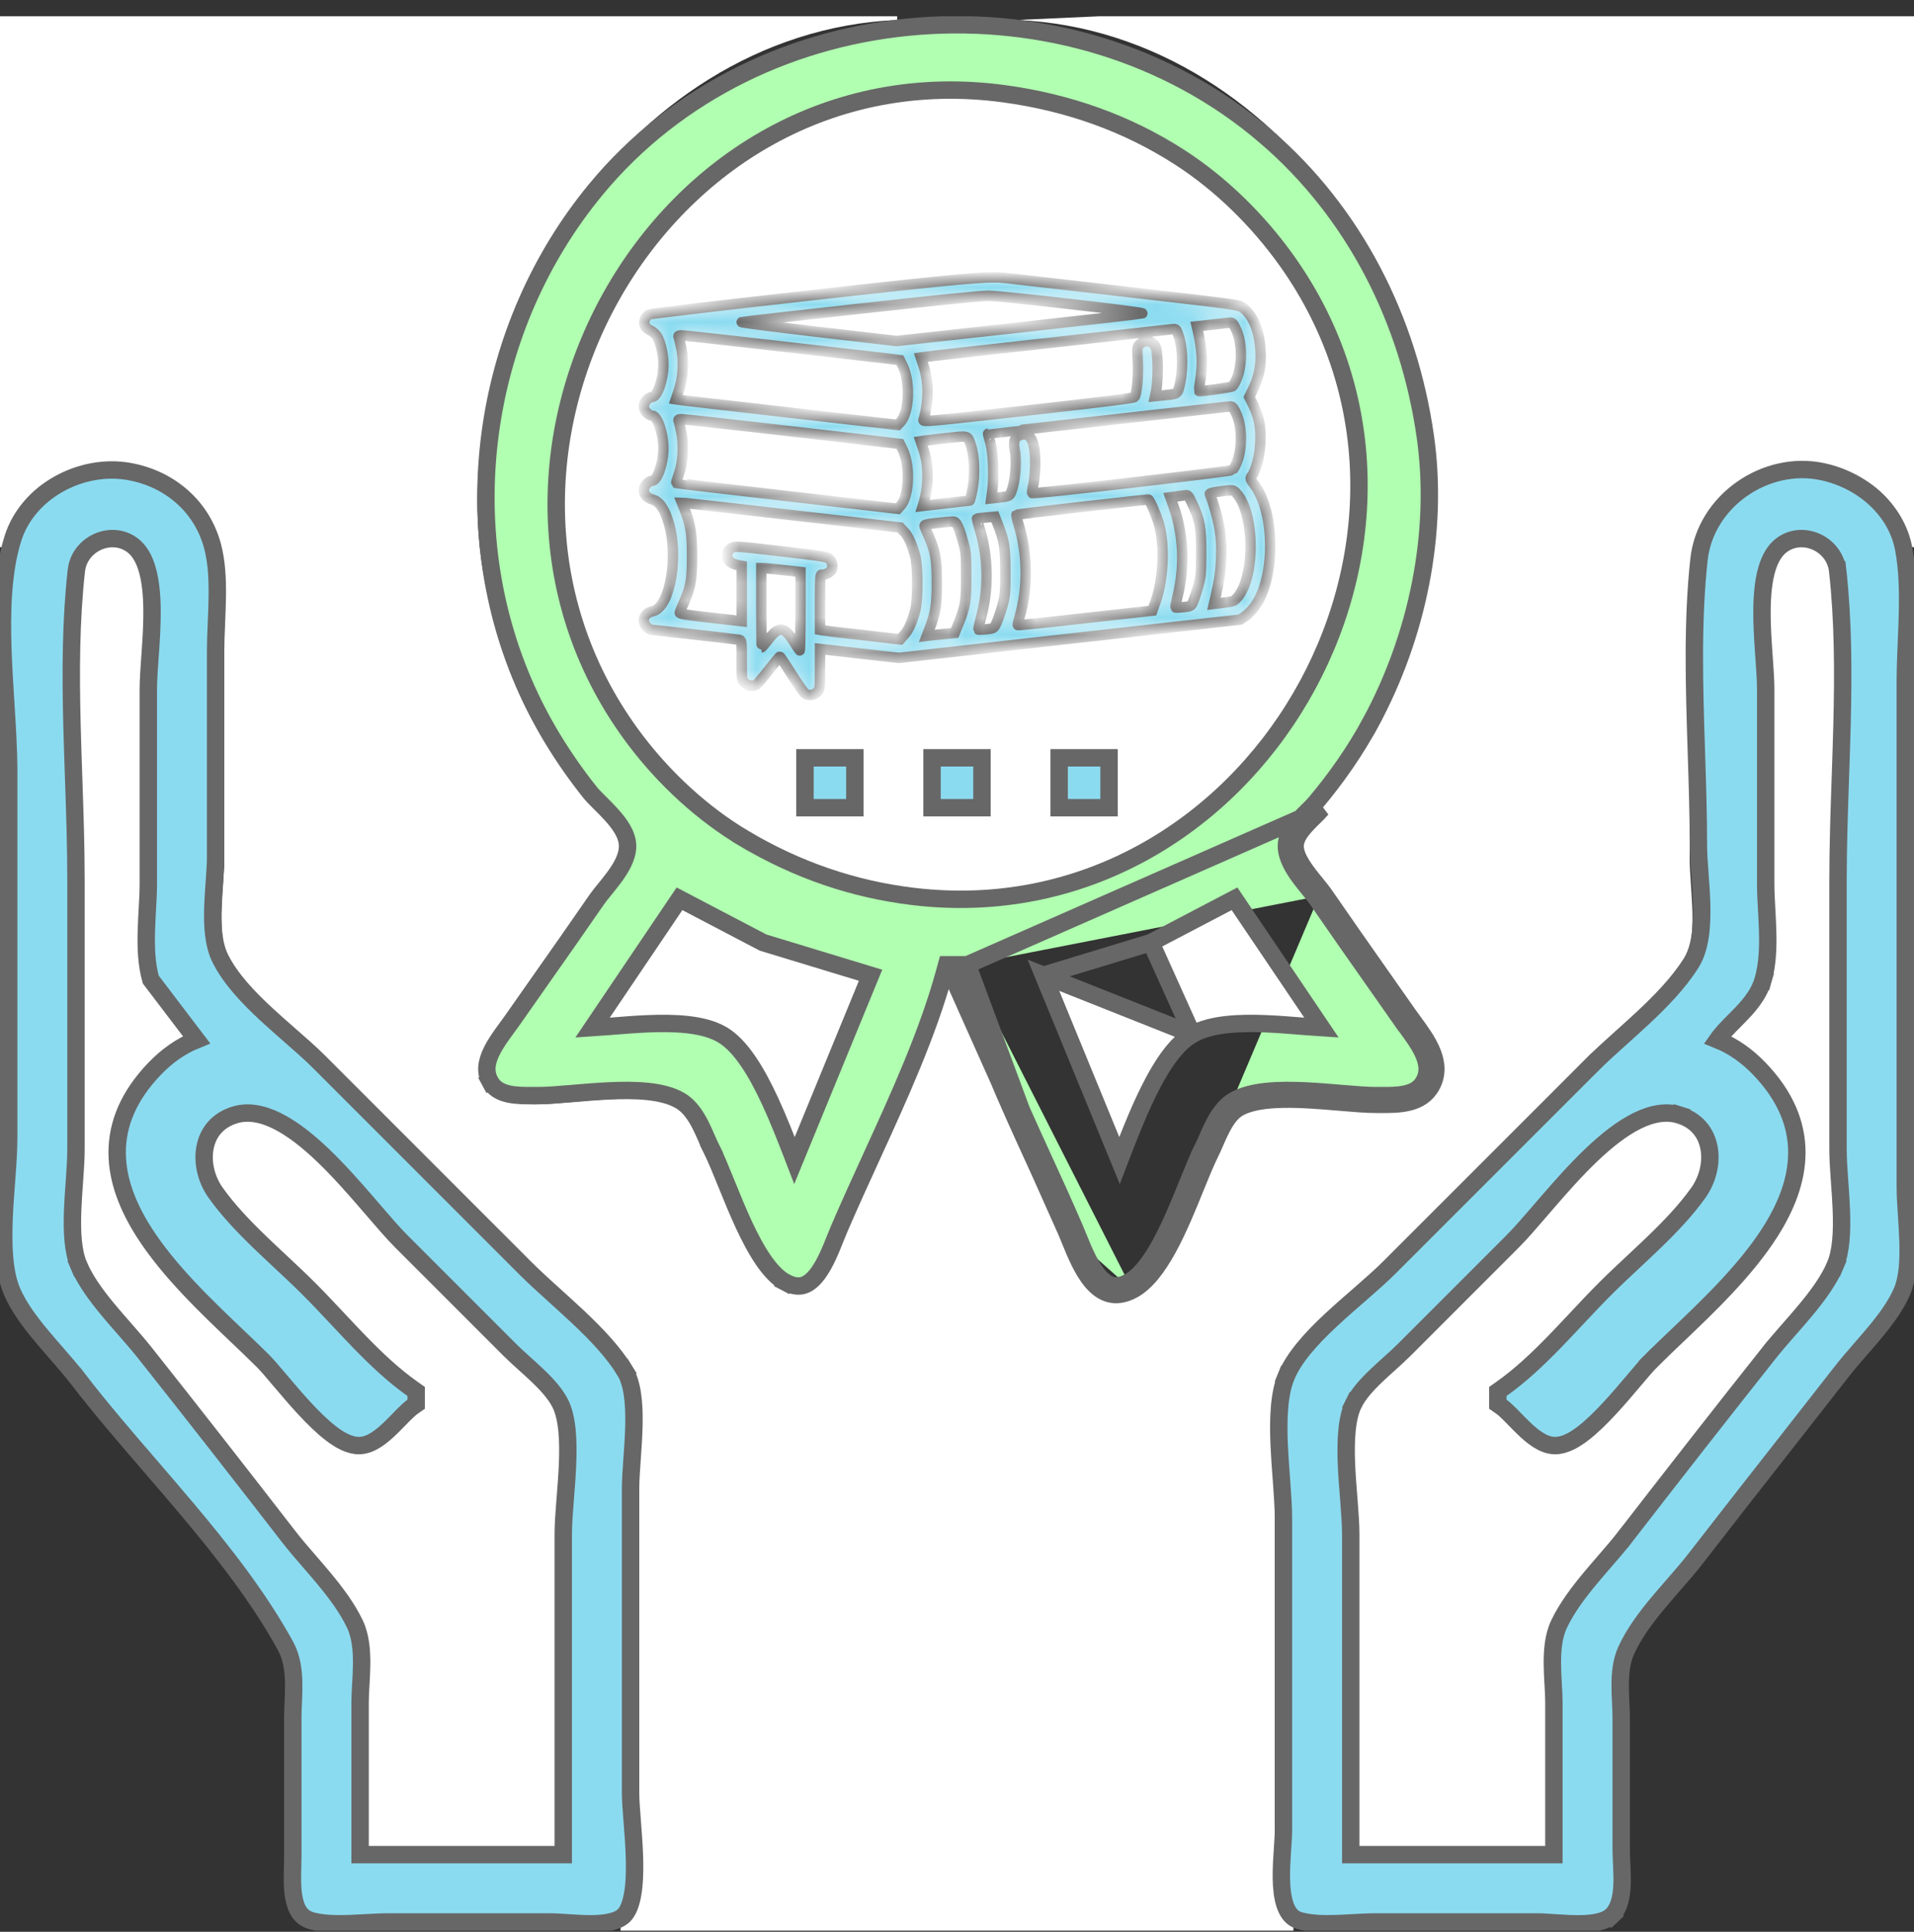 <svg width="110" height="111" viewBox="0 0 110 111" fill="none" xmlns="http://www.w3.org/2000/svg">
<rect x="0" y="0" width="110" height="111" fill="#333333" stroke="none"/>
<g clip-path="url(#clip0_546_5575)">
<path d="M110 0.935V31.442H109.785C108.807 25.959 101.331 25.108 98.32 29.294C96.771 31.449 97.109 34.096 97.109 36.599V49.274C97.109 50.916 97.551 53.312 96.98 54.86C96.171 57.053 92.946 59.239 91.309 60.876L79.062 73.122C77.337 74.848 74.667 76.737 73.545 78.923C72.793 80.387 73.262 82.895 73.262 84.509L73.262 97.185V106.638C73.262 108.189 73.007 109.666 74.336 110.72V110.935L35.664 110.935V110.72C36.993 109.666 36.738 108.189 36.738 106.638V97.185V84.509C36.738 82.895 37.207 80.387 36.455 78.923C35.333 76.737 32.663 74.848 30.938 73.122L18.691 60.876C17.054 59.239 13.829 57.053 13.02 54.86C12.449 53.312 12.891 50.916 12.891 49.274V36.599C12.891 34.096 13.229 31.449 11.68 29.294C8.669 25.108 1.193 25.959 0.215 31.442H0V0.935L51.562 0.935V1.149C35.769 1.828 24.683 19.596 28.037 34.235C28.828 37.688 30.232 40.976 32.233 43.903C33.081 45.144 35.45 46.974 35.69 48.415C35.855 49.41 34.537 50.669 34.019 51.423C32.385 53.798 30.717 56.151 29.064 58.513C28.437 59.409 27.316 60.534 27.572 61.735C27.889 63.218 29.471 63.448 30.723 63.454C32.737 63.464 37.313 62.588 39.018 63.675C39.733 64.131 40.08 65.305 40.444 66.032C41.498 68.141 42.913 73.064 45.126 74.125C47.248 75.141 48.134 71.882 48.709 70.544C50.788 65.708 52.881 60.842 54.785 55.935H55.215C57.119 60.842 59.212 65.708 61.291 70.544C61.856 71.859 62.821 75.108 64.874 74.125C67.086 73.066 68.502 68.14 69.556 66.032C69.92 65.305 70.267 64.131 70.982 63.675C72.687 62.588 77.263 63.464 79.277 63.454C80.529 63.448 82.111 63.218 82.428 61.735C82.684 60.534 81.563 59.409 80.936 58.513C79.283 56.151 77.615 53.798 75.981 51.423C75.463 50.669 74.145 49.41 74.31 48.415C74.55 46.974 76.919 45.144 77.767 43.903C79.768 40.976 81.172 37.688 81.963 34.235C85.317 19.596 74.231 1.828 58.438 1.149L63.164 0.935L73.691 0.935L110 0.935Z" fill="white"/>
<path d="M55.596 55.435H55.215H54.785H54.404L54.303 55.803C53.318 59.402 51.678 62.987 50.059 66.527C49.44 67.879 48.825 69.224 48.25 70.561C48.168 70.752 48.086 70.955 48.002 71.165C47.732 71.841 47.435 72.581 47.023 73.15C46.76 73.512 46.492 73.742 46.215 73.839C45.959 73.929 45.623 73.931 45.155 73.685L44.922 74.128L45.154 73.685C44.732 73.464 44.31 73.037 43.892 72.436C43.478 71.84 43.094 71.112 42.735 70.336C42.383 69.575 42.062 68.784 41.762 68.045L41.745 68.004C41.444 67.26 41.159 66.559 40.891 66.023L40.444 66.247L40.891 66.023C40.806 65.854 40.721 65.66 40.626 65.441L40.596 65.372C40.491 65.131 40.374 64.867 40.242 64.61C39.984 64.111 39.631 63.56 39.095 63.244C38.572 62.936 37.903 62.785 37.209 62.713C36.507 62.641 35.731 62.647 34.965 62.683C34.279 62.716 33.587 62.775 32.951 62.829C32.876 62.835 32.802 62.841 32.729 62.847C32.025 62.907 31.411 62.954 30.938 62.954C30.859 62.954 30.78 62.954 30.702 62.955C30.187 62.957 29.693 62.959 29.244 62.863C28.752 62.757 28.386 62.548 28.161 62.13L27.721 62.368L28.161 62.13C27.872 61.596 27.95 61.041 28.252 60.419C28.484 59.941 28.809 59.498 29.134 59.055C29.249 58.898 29.363 58.742 29.474 58.585C29.976 57.867 30.481 57.149 30.986 56.43C32.09 54.86 33.196 53.288 34.284 51.706C34.396 51.543 34.551 51.352 34.736 51.124L34.759 51.096C34.933 50.882 35.127 50.643 35.308 50.397C35.666 49.909 36.061 49.276 36.068 48.636C36.072 48.267 35.934 47.924 35.763 47.633C35.591 47.339 35.361 47.057 35.13 46.802C34.925 46.576 34.705 46.357 34.508 46.16C34.482 46.135 34.457 46.109 34.432 46.085C34.208 45.861 34.029 45.678 33.907 45.525L33.907 45.525C32.367 43.593 31.053 41.46 30.081 39.194L30.081 39.194C26.07 29.856 27.776 18.742 34.216 10.92C43.623 -0.505 61.577 -1.728 72.722 7.824L73.047 7.444L72.722 7.824C77.858 12.226 80.959 18.405 81.913 25.068C82.709 30.622 81.434 36.605 78.771 41.517L79.211 41.755L78.771 41.517C77.876 43.168 76.793 44.718 75.578 46.159L75.578 46.159C75.475 46.282 75.336 46.419 75.165 46.587L75.149 46.603C74.989 46.761 74.806 46.94 74.637 47.13C74.307 47.5 73.925 48.019 73.932 48.636M55.596 55.435L75.96 46.481C75.836 46.629 75.675 46.787 75.504 46.955C75.006 47.445 74.425 48.016 74.432 48.63C74.44 49.318 75.09 50.118 75.632 50.783C75.821 51.017 75.998 51.233 76.128 51.423M55.596 55.435L55.697 55.803C56.682 59.402 58.322 62.987 59.941 66.527C60.56 67.879 61.175 69.224 61.75 70.561C61.823 70.73 61.896 70.91 61.972 71.096C62.25 71.78 62.562 72.547 62.992 73.132C63.258 73.495 63.53 73.727 63.808 73.827C64.064 73.919 64.393 73.922 64.846 73.685L65.078 74.128M55.596 55.435L61.291 70.759M73.932 48.636L74.432 48.63L73.932 48.636C73.932 48.636 73.932 48.636 73.932 48.636ZM73.932 48.636C73.939 49.276 74.335 49.909 74.692 50.397C74.873 50.643 75.067 50.882 75.241 51.096L75.264 51.124C75.449 51.352 75.604 51.543 75.716 51.706M75.716 51.706L76.128 51.423M75.716 51.706C75.716 51.706 75.716 51.706 75.716 51.706L76.128 51.423M75.716 51.706C76.804 53.288 77.91 54.86 79.013 56.43C79.519 57.148 80.024 57.867 80.526 58.585L80.934 58.299L80.526 58.585C80.637 58.742 80.751 58.898 80.866 59.055C81.191 59.498 81.516 59.941 81.748 60.419C82.05 61.041 82.128 61.596 81.839 62.13L82.279 62.368L81.839 62.13C81.614 62.548 81.248 62.757 80.756 62.863C80.307 62.959 79.813 62.957 79.298 62.955C79.22 62.954 79.141 62.954 79.062 62.954C78.589 62.954 77.975 62.907 77.271 62.847C77.198 62.841 77.124 62.835 77.049 62.829C76.413 62.775 75.721 62.716 75.035 62.683C74.269 62.647 73.493 62.641 72.791 62.713C72.097 62.785 71.428 62.936 70.905 63.244C70.369 63.56 70.016 64.111 69.758 64.61C69.626 64.867 69.509 65.131 69.404 65.372C69.394 65.395 69.384 65.418 69.374 65.441C69.279 65.66 69.194 65.854 69.109 66.023L69.556 66.247M76.128 51.423C77.215 53.002 78.318 54.571 79.421 56.14C79.926 56.859 80.432 57.578 80.936 58.298C81.033 58.436 81.138 58.58 81.248 58.729C82.02 59.782 82.974 61.082 82.279 62.368C81.686 63.466 80.388 63.46 79.29 63.455C79.213 63.454 79.137 63.454 79.062 63.454C78.512 63.454 77.794 63.394 77.007 63.327C74.945 63.152 72.409 62.937 71.159 63.675C70.527 64.048 70.155 64.901 69.832 65.642C69.737 65.858 69.647 66.065 69.556 66.247M69.556 66.247L69.109 66.023C68.841 66.559 68.556 67.26 68.255 68.004L68.238 68.045C67.938 68.784 67.617 69.575 67.265 70.336C66.906 71.112 66.522 71.84 66.108 72.436C65.69 73.037 65.267 73.464 64.846 73.685L65.078 74.128M69.556 66.247C69.294 66.772 69.011 67.47 68.699 68.237C67.79 70.478 66.642 73.307 65.078 74.128M65.078 74.128C63.087 75.172 62.125 72.804 61.494 71.251C61.423 71.074 61.355 70.908 61.291 70.759M61.291 70.759C60.726 69.446 60.117 68.115 59.503 66.771C57.901 63.271 56.26 59.684 55.259 56.096C55.262 56.086 55.265 56.076 55.267 56.066L55.25 56.062C55.238 56.019 55.226 55.977 55.215 55.935H54.785C54.774 55.977 54.762 56.019 54.75 56.062L54.733 56.066C54.735 56.076 54.738 56.086 54.741 56.096L61.291 70.759Z" fill="#B1FFB1" stroke="#676767"/>
<path d="M73.948 14.975L73.948 14.975C72.309 12.678 70.195 10.59 67.833 9.06C64.763 7.07 61.347 5.882 57.725 5.389C37.709 2.664 24.569 26.749 36.52 42.527C38.211 44.76 40.391 46.773 42.794 48.197L42.539 48.627L42.794 48.197C45.797 49.976 49.022 51.096 52.481 51.51C71.967 53.84 85.25 30.818 73.948 14.975Z" fill="white" stroke="#676767"/>
<path d="M104.74 27.101L104.74 27.101C101.451 26.4 98.007 28.805 97.644 32.141C97.252 35.746 97.373 39.487 97.493 43.223C97.551 45.032 97.61 46.84 97.61 48.63C97.61 49.044 97.646 49.551 97.689 50.124L97.693 50.186C97.734 50.735 97.778 51.333 97.795 51.927C97.811 52.542 97.799 53.169 97.716 53.747C97.634 54.322 97.479 54.882 97.188 55.342C96.471 56.477 95.465 57.513 94.436 58.474C94.024 58.859 93.614 59.228 93.213 59.588C92.591 60.146 91.993 60.684 91.448 61.23L91.094 60.876L91.448 61.23L79.846 72.831C79.379 73.298 78.823 73.787 78.249 74.288C78.179 74.349 78.109 74.41 78.039 74.471C77.526 74.917 77.001 75.374 76.496 75.845C75.336 76.926 74.351 78.02 73.91 79.111L73.446 78.923L73.91 79.111C73.504 80.112 73.45 81.511 73.516 83.028C73.544 83.657 73.591 84.289 73.637 84.907C73.645 85.025 73.654 85.143 73.663 85.26C73.716 85.983 73.762 86.684 73.762 87.302V105.134C73.762 105.445 73.736 105.833 73.708 106.237C73.699 106.371 73.69 106.507 73.682 106.642C73.647 107.203 73.623 107.788 73.657 108.335C73.692 108.887 73.785 109.36 73.958 109.713C74.123 110.049 74.352 110.265 74.69 110.36L74.69 110.36C75.287 110.529 76.002 110.555 76.776 110.531C77.071 110.522 77.388 110.504 77.707 110.487C78.176 110.461 78.649 110.435 79.063 110.435H88.301C88.61 110.435 88.973 110.459 89.341 110.484C89.383 110.487 89.424 110.49 89.465 110.492C89.885 110.52 90.317 110.546 90.736 110.544C91.614 110.539 92.273 110.405 92.624 110.073L92.968 110.437L92.624 110.073C93.007 109.711 93.172 109.142 93.215 108.409C93.236 108.049 93.226 107.675 93.21 107.299C93.207 107.212 93.203 107.125 93.198 107.037C93.185 106.753 93.172 106.467 93.172 106.208L93.172 98.689C93.172 98.427 93.159 98.145 93.144 97.84L93.143 97.811C93.128 97.499 93.113 97.166 93.114 96.832C93.115 96.174 93.175 95.457 93.462 94.829C93.917 93.831 94.618 92.904 95.34 92.043C95.625 91.703 95.908 91.378 96.184 91.062C96.627 90.554 97.051 90.068 97.434 89.574C99.064 87.468 100.71 85.369 102.354 83.272C103.515 81.791 104.676 80.312 105.83 78.831C106.17 78.393 106.574 77.929 106.975 77.467C107.245 77.157 107.513 76.848 107.762 76.548C108.406 75.771 108.969 75 109.307 74.214C109.626 73.472 109.69 72.468 109.657 71.359C109.643 70.865 109.61 70.367 109.578 69.876C109.574 69.824 109.571 69.772 109.567 69.719C109.532 69.184 109.5 68.657 109.5 68.181V54.431V39.177C109.5 38.423 109.534 37.623 109.567 36.824C109.589 36.305 109.611 35.787 109.623 35.282C109.655 33.975 109.629 32.705 109.408 31.535C108.982 29.274 107.011 27.586 104.74 27.101ZM7.431 27.093L7.431 27.093C4.659 26.593 1.584 28.251 0.74 30.947C0.154 32.82 0.084 35.107 0.171 37.48C0.206 38.425 0.267 39.395 0.327 40.351C0.414 41.748 0.5 43.116 0.5 44.333V65.388C0.5 66.048 0.45 66.802 0.393 67.581C0.385 67.693 0.376 67.806 0.368 67.919C0.317 68.6 0.265 69.299 0.236 69.994C0.168 71.634 0.235 73.147 0.694 74.214L0.694 74.214C1.064 75.075 1.685 75.919 2.393 76.767C2.652 77.078 2.929 77.395 3.206 77.714C3.661 78.237 4.118 78.762 4.504 79.262L4.108 79.567L4.504 79.262C5.783 80.923 7.205 82.573 8.654 84.254C9.343 85.053 10.037 85.859 10.726 86.677C12.85 89.201 14.896 91.815 16.412 94.581C16.774 95.242 16.865 96.001 16.878 96.703C16.885 97.057 16.872 97.412 16.858 97.746C16.856 97.785 16.855 97.823 16.853 97.862C16.84 98.156 16.828 98.43 16.828 98.689V106.638C16.828 106.846 16.823 107.059 16.817 107.274C16.802 107.865 16.786 108.468 16.886 109.027C16.952 109.393 17.062 109.69 17.227 109.913C17.384 110.125 17.609 110.293 17.957 110.382C18.567 110.537 19.285 110.557 20.057 110.531C20.343 110.521 20.646 110.505 20.952 110.488C21.43 110.461 21.914 110.435 22.344 110.435H31.582C31.881 110.435 32.236 110.458 32.596 110.482C32.643 110.486 32.69 110.489 32.737 110.492C33.154 110.519 33.585 110.544 34.003 110.541C34.422 110.537 34.809 110.503 35.136 110.421C35.465 110.34 35.703 110.217 35.862 110.058L35.862 110.058C36.08 109.84 36.252 109.445 36.356 108.859C36.458 108.285 36.483 107.6 36.467 106.875C36.451 106.154 36.395 105.416 36.342 104.739L36.334 104.63C36.284 104.005 36.239 103.422 36.239 102.985V85.583C36.239 85.071 36.281 84.47 36.325 83.852L36.328 83.809C36.372 83.196 36.417 82.56 36.432 81.932C36.463 80.618 36.35 79.474 35.906 78.756L36.332 78.493L35.906 78.756C35.246 77.688 34.296 76.687 33.255 75.705C32.849 75.322 32.422 74.936 31.996 74.55C31.355 73.97 30.715 73.392 30.154 72.831L18.338 61.015C17.843 60.52 17.273 60.022 16.667 59.492C16.235 59.114 15.784 58.72 15.33 58.3C14.277 57.327 13.247 56.249 12.665 55.084C12.246 54.248 12.2 53.128 12.234 52.105C12.25 51.629 12.285 51.149 12.317 50.702L12.326 50.574C12.362 50.085 12.391 49.646 12.391 49.275V37.458C12.391 36.95 12.412 36.423 12.434 35.897L12.439 35.761C12.46 35.277 12.48 34.795 12.487 34.314C12.502 33.26 12.452 32.255 12.209 31.358C11.595 29.089 9.748 27.511 7.431 27.093Z" fill="#8BDBF0" stroke="#676767"/>
<path d="M96.68 63.594L96.53 64.071C95.78 63.836 94.968 63.97 94.093 64.4C93.214 64.833 92.317 65.543 91.438 66.384C90.561 67.222 89.724 68.167 88.96 69.051C88.826 69.205 88.695 69.358 88.565 69.509C87.962 70.21 87.406 70.857 86.936 71.327L80.705 77.558C80.454 77.809 80.175 78.062 79.898 78.312C79.872 78.335 79.846 78.358 79.821 78.381C79.566 78.611 79.312 78.84 79.067 79.075C78.524 79.597 78.066 80.113 77.797 80.65L77.35 80.427L77.797 80.65C77.39 81.465 77.322 82.751 77.385 84.194C77.412 84.815 77.462 85.441 77.51 86.045C77.516 86.129 77.523 86.212 77.529 86.294C77.582 86.967 77.629 87.614 77.629 88.161L77.629 106.567H89.305L89.305 97.829C89.305 97.522 89.286 97.181 89.265 96.807L89.263 96.787C89.243 96.425 89.221 96.036 89.217 95.649C89.208 94.871 89.267 94.024 89.603 93.317C90.052 92.374 90.725 91.486 91.415 90.659C91.687 90.333 91.957 90.021 92.22 89.717C92.644 89.228 93.049 88.759 93.416 88.285L93.812 88.591L93.416 88.285C96.144 84.761 98.891 81.245 101.66 77.753L102.048 78.061L101.66 77.753C101.98 77.349 102.336 76.938 102.696 76.526C102.744 76.471 102.792 76.416 102.84 76.361C103.156 76.001 103.472 75.64 103.778 75.272C104.486 74.42 105.105 73.57 105.472 72.711L105.931 72.907L105.472 72.711C105.814 71.909 105.872 70.784 105.825 69.543C105.805 69.011 105.767 68.476 105.729 67.952C105.723 67.873 105.718 67.795 105.712 67.717C105.67 67.125 105.633 66.546 105.633 66.032V50.563C105.633 48.65 105.7 46.686 105.767 44.72C105.803 43.685 105.838 42.65 105.864 41.62C105.939 38.62 105.932 35.647 105.613 32.787L106.11 32.731L105.613 32.787C105.44 31.242 103.595 30.407 102.377 31.336L102.377 31.336C101.987 31.633 101.708 32.112 101.527 32.76C101.346 33.407 101.274 34.18 101.264 35.005C101.254 35.827 101.306 36.676 101.361 37.474C101.369 37.581 101.376 37.688 101.384 37.794C101.432 38.463 101.477 39.095 101.477 39.606V50.778C101.477 51.256 101.504 51.742 101.532 52.256C101.553 52.643 101.576 53.045 101.588 53.47C101.615 54.415 101.587 55.405 101.334 56.287L100.854 56.149L101.334 56.287C101.068 57.215 100.429 57.895 99.853 58.477C99.803 58.528 99.752 58.579 99.703 58.629C99.318 59.016 98.972 59.365 98.705 59.744C99.623 60.114 100.408 60.678 101.101 61.397C102.621 62.971 103.267 64.596 103.267 66.224C103.266 67.834 102.632 69.382 101.716 70.816C100.308 73.019 98.144 75.079 96.338 76.798C95.815 77.296 95.321 77.766 94.885 78.202L94.531 77.849L94.885 78.202C94.648 78.439 94.31 78.839 93.891 79.334L93.885 79.341C93.472 79.83 92.992 80.396 92.497 80.93C92.003 81.463 91.479 81.98 90.972 82.368C90.487 82.739 89.927 83.063 89.375 83.063C89.001 83.063 88.658 82.907 88.374 82.724C88.085 82.539 87.808 82.295 87.558 82.053C87.389 81.891 87.219 81.717 87.061 81.555C86.987 81.478 86.915 81.404 86.847 81.335C86.623 81.109 86.442 80.939 86.294 80.835L86.082 80.686V80.427V80.212V79.952L86.294 79.803C87.37 79.045 88.367 78.102 89.345 77.097C89.753 76.676 90.168 76.235 90.583 75.792C91.139 75.199 91.697 74.605 92.244 74.058C92.768 73.534 93.336 73.002 93.903 72.473C94.301 72.101 94.699 71.729 95.079 71.362C96.018 70.454 96.899 69.53 97.607 68.535C98.164 67.751 98.382 66.766 98.213 65.918C98.049 65.09 97.519 64.382 96.53 64.071L96.68 63.594ZM8.899 61.397C9.592 60.678 10.377 60.114 11.295 59.744L8.666 56.287C8.666 56.287 8.666 56.287 8.666 56.287C8.413 55.405 8.385 54.415 8.412 53.47C8.424 53.045 8.447 52.643 8.468 52.256C8.497 51.742 8.524 51.256 8.524 50.778V39.606C8.524 39.095 8.569 38.463 8.616 37.794C8.624 37.688 8.631 37.581 8.639 37.474C8.695 36.676 8.746 35.827 8.737 35.005C8.727 34.18 8.654 33.407 8.473 32.76C8.292 32.112 8.014 31.633 7.624 31.336C6.405 30.407 4.56 31.242 4.388 32.787C4.068 35.647 4.061 38.62 4.136 41.62C4.162 42.65 4.197 43.685 4.233 44.72C4.3 46.686 4.367 48.65 4.367 50.563V66.032C4.367 66.546 4.33 67.125 4.288 67.717C4.282 67.795 4.277 67.873 4.271 67.951C4.234 68.476 4.195 69.011 4.175 69.543C4.128 70.784 4.186 71.909 4.529 72.711L4.069 72.907L4.529 72.711C4.895 73.57 5.515 74.42 6.222 75.272C6.528 75.64 6.844 76.001 7.16 76.361C7.208 76.416 7.256 76.471 7.304 76.526C7.664 76.938 8.02 77.349 8.34 77.753C11.11 81.245 13.856 84.761 16.584 88.285C16.951 88.759 17.357 89.228 17.78 89.717C18.044 90.021 18.313 90.333 18.585 90.659C19.275 91.486 19.948 92.374 20.397 93.317L20.397 93.317C20.733 94.024 20.792 94.871 20.784 95.649C20.779 96.036 20.757 96.425 20.737 96.787L20.735 96.807C20.714 97.181 20.695 97.522 20.695 97.829V106.567H32.371L32.371 88.161C32.371 87.614 32.418 86.967 32.471 86.294C32.477 86.212 32.484 86.129 32.491 86.045C32.538 85.441 32.588 84.815 32.615 84.194C32.678 82.751 32.61 81.465 32.203 80.65C31.935 80.113 31.477 79.597 30.933 79.075C30.688 78.84 30.434 78.611 30.179 78.381L30.103 78.312C29.825 78.062 29.546 77.809 29.295 77.558L23.064 71.327C22.594 70.857 22.038 70.21 21.435 69.509C21.305 69.358 21.174 69.205 21.04 69.051C20.276 68.167 19.439 67.222 18.563 66.384C17.683 65.543 16.786 64.833 15.907 64.4C15.032 63.97 14.22 63.836 13.47 64.071C12.481 64.382 11.951 65.09 11.787 65.918C11.619 66.766 11.836 67.751 12.393 68.535C13.101 69.53 13.982 70.454 14.921 71.362C15.302 71.729 15.699 72.101 16.098 72.473C16.664 73.003 17.233 73.534 17.756 74.058C18.304 74.605 18.861 75.2 19.418 75.792C19.833 76.235 20.247 76.676 20.655 77.097C21.633 78.102 22.63 79.045 23.706 79.803L23.918 79.952V80.212V80.427V80.686L23.706 80.835C23.558 80.939 23.377 81.109 23.153 81.335C23.086 81.404 23.014 81.478 22.939 81.555C22.781 81.717 22.611 81.891 22.443 82.053C22.192 82.295 21.915 82.539 21.626 82.724C21.342 82.907 21 83.063 20.625 83.063C20.074 83.063 19.513 82.739 19.028 82.368C18.521 81.98 17.997 81.463 17.503 80.93C17.008 80.396 16.529 79.83 16.115 79.341L16.109 79.334C15.69 78.838 15.352 78.439 15.115 78.202C14.679 77.766 14.186 77.296 13.662 76.798C11.856 75.079 9.692 73.019 8.285 70.816C7.369 69.382 6.734 67.834 6.733 66.224C6.733 64.596 7.379 62.971 8.899 61.397Z" fill="white" stroke="#676767"/>
<path d="M60.871 46.411H63.738V43.544H60.871V46.411ZM53.566 46.411H56.434V43.544H53.566V46.411ZM46.262 46.411H49.129V43.544H46.262V46.411Z" fill="#8BDBF0" stroke="#676767"/>
<path d="M66.147 54.159L66.189 54.137L70.949 51.644L75.948 59.049C75.664 59.031 75.361 59.007 75.041 58.982C74.975 58.977 74.909 58.971 74.841 58.966C74.183 58.913 73.472 58.855 72.766 58.826C71.989 58.794 71.203 58.795 70.483 58.876C69.767 58.956 69.081 59.119 68.525 59.435L66.147 54.159ZM66.147 54.159L66.103 54.173L59.968 56.038M66.147 54.159L59.968 56.038M59.968 56.038L64.34 66.682C64.375 66.591 64.411 66.498 64.448 66.402C64.808 65.474 65.251 64.328 65.748 63.257C66.12 62.455 66.534 61.666 66.985 61.002C67.431 60.345 67.943 59.767 68.525 59.435L59.968 56.038ZM43.898 54.173L43.853 54.159L43.811 54.137L39.051 51.644L34.052 59.049C34.336 59.031 34.639 59.007 34.959 58.982C35.025 58.977 35.091 58.971 35.158 58.966C35.817 58.913 36.529 58.855 37.234 58.826C38.011 58.794 38.797 58.795 39.517 58.876C40.233 58.956 40.919 59.119 41.475 59.435C42.057 59.767 42.569 60.345 43.015 61.002C43.466 61.666 43.88 62.455 44.252 63.257C44.748 64.328 45.192 65.474 45.552 66.402C45.589 66.498 45.625 66.591 45.66 66.682L50.032 56.038L43.898 54.173Z" fill="white" stroke="#676767"/>
<mask id="path-8-inside-1_546_5575" fill="white">
<path d="M57.751 15.968C57.885 15.981 60.966 16.336 64.588 16.75C71.109 17.5 71.187 17.506 71.433 17.687C72.073 18.155 72.453 19.199 72.453 20.503C72.453 21.152 72.312 21.755 72.017 22.357L71.799 22.811L72.017 23.26C72.368 23.982 72.474 24.531 72.432 25.421C72.404 26.19 72.186 27.026 71.925 27.374C71.841 27.494 71.855 27.541 72.08 27.835C73.283 29.428 73.311 33.161 72.136 34.813C71.981 35.034 71.721 35.301 71.567 35.408L71.278 35.602L61.472 36.7L51.666 37.803L49.394 37.549L47.129 37.288V38.452C47.129 39.59 47.129 39.61 46.953 39.77C46.778 39.944 46.51 39.984 46.292 39.87C46.222 39.837 45.87 39.342 45.511 38.767C45.153 38.198 44.843 37.73 44.815 37.73C44.794 37.736 44.506 38.084 44.175 38.506C43.844 38.934 43.521 39.309 43.458 39.342C43.246 39.449 42.979 39.409 42.803 39.235C42.627 39.074 42.627 39.054 42.627 37.937C42.627 36.806 42.627 36.793 42.466 36.76C42.29 36.726 37.577 36.191 37.436 36.191C37.387 36.191 37.267 36.117 37.176 36.024C36.838 35.709 37.014 35.221 37.492 35.127C38.541 34.927 39.047 31.816 38.365 29.836C38.126 29.153 37.872 28.819 37.528 28.712C37.183 28.611 37 28.411 37 28.15C37 27.929 37.274 27.628 37.478 27.628C37.774 27.628 38.126 26.625 38.126 25.755C38.126 24.885 37.774 23.882 37.478 23.882C37.267 23.882 37 23.581 37 23.347C37 23.113 37.267 22.811 37.478 22.811C37.774 22.811 38.126 21.808 38.126 20.938C38.126 20.39 37.964 19.667 37.774 19.346C37.689 19.212 37.52 19.052 37.401 18.998C37.077 18.851 36.951 18.604 37.063 18.349C37.112 18.236 37.218 18.115 37.303 18.068C37.387 18.028 41.509 17.54 46.461 16.985C55.282 15.995 56.879 15.854 57.751 15.968ZM49.451 17.734C45.758 18.142 42.684 18.49 42.627 18.51C42.571 18.53 44.548 18.784 47.024 19.072L51.526 19.594L58.525 18.824C62.373 18.403 65.58 18.035 65.651 18.008C65.82 17.941 57.66 17.011 56.837 16.998C56.38 16.991 54.051 17.226 49.451 17.734ZM69.513 18.671L68.781 18.751L68.83 18.958C69.097 20.122 69.133 20.905 68.978 21.875C68.929 22.189 68.894 22.45 68.9 22.464C68.95 22.517 70.8 22.256 70.849 22.189C71.419 21.4 71.482 19.734 70.976 18.798C70.828 18.523 70.821 18.517 70.532 18.557C70.371 18.577 69.906 18.63 69.513 18.671ZM60.319 19.701C56.527 20.122 53.312 20.483 53.172 20.51L52.919 20.544L53.087 21.059C53.383 21.935 53.376 23.126 53.073 24.123C53.031 24.25 53.228 24.236 59.088 23.581C63.484 23.086 65.165 22.878 65.207 22.811C65.341 22.604 65.44 21.554 65.39 20.751C65.348 19.942 65.348 19.928 65.517 19.768C65.749 19.554 66.073 19.547 66.291 19.761C66.431 19.888 66.467 20.015 66.509 20.51C66.565 21.099 66.523 22.102 66.431 22.537L66.382 22.765L66.868 22.718C67.62 22.644 67.655 22.624 67.74 22.35C68 21.467 68.007 20.116 67.747 19.326C67.606 18.911 67.592 18.891 67.409 18.911C67.297 18.925 64.11 19.279 60.319 19.701ZM39.005 19.38C39.033 19.447 39.103 19.741 39.16 20.035C39.307 20.771 39.251 21.741 39.019 22.424L38.843 22.945L39.068 22.979C39.188 22.999 42.058 23.327 45.441 23.715L51.596 24.417L51.751 24.25C52.257 23.708 52.328 21.962 51.885 21.032L51.716 20.691L51.026 20.604C45.111 19.922 39.441 19.279 39.223 19.273C38.998 19.266 38.963 19.286 39.005 19.38ZM63.554 24.156C59.84 24.571 56.794 24.912 56.787 24.919C56.78 24.919 56.837 25.166 56.921 25.454C57.083 26.036 57.139 27.401 57.027 28.217L56.97 28.638L57.343 28.598C57.948 28.531 58.011 28.511 58.096 28.317C58.356 27.715 58.455 26.538 58.314 25.815C58.23 25.387 58.307 25.14 58.567 25.026C59.038 24.825 59.313 25.053 59.439 25.762C59.538 26.304 59.503 27.36 59.369 27.949C59.32 28.143 59.299 28.317 59.32 28.337C59.39 28.404 70.793 27.086 70.849 27.006C71.419 26.21 71.482 24.551 70.976 23.614C70.828 23.347 70.814 23.333 70.568 23.367C70.427 23.387 67.269 23.741 63.554 24.156ZM39.005 24.196C39.033 24.263 39.103 24.558 39.16 24.852C39.307 25.588 39.251 26.578 39.019 27.233C38.92 27.508 38.85 27.742 38.864 27.755C38.878 27.769 41.748 28.103 45.244 28.505L51.596 29.234L51.751 29.066C52.257 28.525 52.328 26.779 51.885 25.849L51.716 25.508L50.991 25.421C45.673 24.798 39.441 24.096 39.223 24.089C38.998 24.082 38.963 24.103 39.005 24.196ZM54.283 25.186C53.77 25.247 53.256 25.307 53.137 25.32L52.912 25.354L53.087 25.875C53.383 26.752 53.376 27.943 53.073 28.939L53.031 29.073L54.354 28.919C55.078 28.839 55.697 28.772 55.725 28.765C55.746 28.765 55.824 28.478 55.887 28.123C56.049 27.274 56.007 26.177 55.782 25.534C55.592 25.006 55.697 25.032 54.283 25.186ZM70.117 28.237C69.709 28.29 69.505 28.344 69.526 28.391C69.731 28.852 70.005 29.829 70.103 30.445C70.188 31.02 70.209 31.435 70.181 32.144C70.138 32.96 70.082 33.334 69.808 34.525L69.766 34.699L70.35 34.626C70.919 34.552 70.94 34.545 71.165 34.264C72.143 33.04 72.094 29.521 71.088 28.377C70.863 28.13 70.926 28.143 70.117 28.237ZM67.585 28.531L67.261 28.571L67.43 29.053C68.021 30.665 68.106 32.572 67.662 34.318C67.592 34.626 67.543 34.887 67.557 34.907C67.578 34.92 67.782 34.913 68.021 34.887C68.436 34.84 68.464 34.826 68.563 34.592C68.626 34.458 68.753 34.064 68.851 33.716C69.013 33.141 69.034 32.953 69.034 31.776C69.041 30.324 68.957 29.856 68.499 28.892C68.296 28.464 68.267 28.424 68.099 28.458C68 28.478 67.768 28.505 67.585 28.531ZM62.204 29.12C60.143 29.354 58.441 29.561 58.419 29.582C58.398 29.602 58.462 29.883 58.56 30.21C59.053 31.829 59.074 33.809 58.602 35.428C58.525 35.683 58.476 35.903 58.497 35.917C58.518 35.937 60.262 35.756 62.38 35.515L66.228 35.087L66.424 34.532C66.861 33.288 66.945 31.328 66.614 30.137C66.467 29.608 66.073 28.698 65.988 28.698C65.967 28.698 64.258 28.892 62.204 29.12ZM39.335 29.247C39.687 30.13 39.772 30.679 39.772 31.977C39.772 33.315 39.694 33.743 39.286 34.666C39.181 34.9 39.082 35.134 39.068 35.188C39.04 35.275 39.321 35.321 40.827 35.489L42.627 35.696V34.104V32.512L42.431 32.478C42.107 32.411 41.896 32.284 41.825 32.104C41.734 31.843 41.825 31.588 42.065 31.475C42.262 31.374 42.459 31.395 44.892 31.675C47.235 31.943 47.523 31.99 47.671 32.124C47.833 32.264 47.882 32.518 47.791 32.746C47.734 32.88 47.355 33.067 47.228 33.02C47.143 32.987 47.129 33.234 47.129 34.586V36.191L47.284 36.218C47.376 36.238 48.41 36.365 49.591 36.492L51.737 36.74L51.962 36.485C52.208 36.218 52.419 35.75 52.602 35.06C52.757 34.445 52.757 32.585 52.602 31.97C52.412 31.274 52.208 30.812 51.962 30.552L51.737 30.311L45.652 29.615C42.304 29.227 39.483 28.913 39.378 28.906L39.195 28.899L39.335 29.247ZM56.147 29.802C56.14 29.809 56.211 30.083 56.309 30.411C56.801 32.023 56.83 33.89 56.372 35.515C56.281 35.863 56.218 36.158 56.232 36.178C56.253 36.191 56.457 36.184 56.689 36.158C57.118 36.111 57.118 36.111 57.266 35.803C57.343 35.629 57.498 35.201 57.596 34.853C57.765 34.264 57.779 34.117 57.779 32.846C57.772 31.388 57.723 31.087 57.329 30.083L57.174 29.689L56.668 29.735C56.394 29.762 56.161 29.789 56.147 29.802ZM53.861 30.05C53.228 30.117 53.108 30.15 53.137 30.237C53.151 30.291 53.249 30.525 53.355 30.759C53.756 31.669 53.833 32.117 53.84 33.415C53.847 34.713 53.77 35.201 53.439 36.084L53.263 36.539L53.587 36.499C53.77 36.479 54.129 36.445 54.389 36.419L54.867 36.372L55.078 35.85C55.486 34.846 55.535 34.545 55.528 33.08C55.528 31.856 55.514 31.689 55.345 31.107C55.085 30.204 54.966 29.97 54.783 29.97C54.698 29.97 54.283 30.003 53.861 30.05ZM43.753 34.92C43.753 36.171 43.767 37.195 43.781 37.195C43.795 37.195 43.971 36.98 44.175 36.726C44.759 35.977 45.068 35.997 45.589 36.813C45.765 37.101 45.934 37.348 45.962 37.375C45.983 37.395 46.004 36.392 46.004 35.141V32.866L45.103 32.766C44.611 32.712 44.105 32.659 43.978 32.652L43.753 32.645V34.92Z"/>
</mask>
<path d="M57.751 15.968C57.885 15.981 60.966 16.336 64.588 16.75C71.109 17.5 71.187 17.506 71.433 17.687C72.073 18.155 72.453 19.199 72.453 20.503C72.453 21.152 72.312 21.755 72.017 22.357L71.799 22.811L72.017 23.26C72.368 23.982 72.474 24.531 72.432 25.421C72.404 26.19 72.186 27.026 71.925 27.374C71.841 27.494 71.855 27.541 72.08 27.835C73.283 29.428 73.311 33.161 72.136 34.813C71.981 35.034 71.721 35.301 71.567 35.408L71.278 35.602L61.472 36.7L51.666 37.803L49.394 37.549L47.129 37.288V38.452C47.129 39.59 47.129 39.61 46.953 39.77C46.778 39.944 46.51 39.984 46.292 39.87C46.222 39.837 45.87 39.342 45.511 38.767C45.153 38.198 44.843 37.73 44.815 37.73C44.794 37.736 44.506 38.084 44.175 38.506C43.844 38.934 43.521 39.309 43.458 39.342C43.246 39.449 42.979 39.409 42.803 39.235C42.627 39.074 42.627 39.054 42.627 37.937C42.627 36.806 42.627 36.793 42.466 36.76C42.29 36.726 37.577 36.191 37.436 36.191C37.387 36.191 37.267 36.117 37.176 36.024C36.838 35.709 37.014 35.221 37.492 35.127C38.541 34.927 39.047 31.816 38.365 29.836C38.126 29.153 37.872 28.819 37.528 28.712C37.183 28.611 37 28.411 37 28.15C37 27.929 37.274 27.628 37.478 27.628C37.774 27.628 38.126 26.625 38.126 25.755C38.126 24.885 37.774 23.882 37.478 23.882C37.267 23.882 37 23.581 37 23.347C37 23.113 37.267 22.811 37.478 22.811C37.774 22.811 38.126 21.808 38.126 20.938C38.126 20.39 37.964 19.667 37.774 19.346C37.689 19.212 37.52 19.052 37.401 18.998C37.077 18.851 36.951 18.604 37.063 18.349C37.112 18.236 37.218 18.115 37.303 18.068C37.387 18.028 41.509 17.54 46.461 16.985C55.282 15.995 56.879 15.854 57.751 15.968ZM49.451 17.734C45.758 18.142 42.684 18.49 42.627 18.51C42.571 18.53 44.548 18.784 47.024 19.072L51.526 19.594L58.525 18.824C62.373 18.403 65.58 18.035 65.651 18.008C65.82 17.941 57.66 17.011 56.837 16.998C56.38 16.991 54.051 17.226 49.451 17.734ZM69.513 18.671L68.781 18.751L68.83 18.958C69.097 20.122 69.133 20.905 68.978 21.875C68.929 22.189 68.894 22.45 68.9 22.464C68.95 22.517 70.8 22.256 70.849 22.189C71.419 21.4 71.482 19.734 70.976 18.798C70.828 18.523 70.821 18.517 70.532 18.557C70.371 18.577 69.906 18.63 69.513 18.671ZM60.319 19.701C56.527 20.122 53.312 20.483 53.172 20.51L52.919 20.544L53.087 21.059C53.383 21.935 53.376 23.126 53.073 24.123C53.031 24.25 53.228 24.236 59.088 23.581C63.484 23.086 65.165 22.878 65.207 22.811C65.341 22.604 65.44 21.554 65.39 20.751C65.348 19.942 65.348 19.928 65.517 19.768C65.749 19.554 66.073 19.547 66.291 19.761C66.431 19.888 66.467 20.015 66.509 20.51C66.565 21.099 66.523 22.102 66.431 22.537L66.382 22.765L66.868 22.718C67.62 22.644 67.655 22.624 67.74 22.35C68 21.467 68.007 20.116 67.747 19.326C67.606 18.911 67.592 18.891 67.409 18.911C67.297 18.925 64.11 19.279 60.319 19.701ZM39.005 19.38C39.033 19.447 39.103 19.741 39.16 20.035C39.307 20.771 39.251 21.741 39.019 22.424L38.843 22.945L39.068 22.979C39.188 22.999 42.058 23.327 45.441 23.715L51.596 24.417L51.751 24.25C52.257 23.708 52.328 21.962 51.885 21.032L51.716 20.691L51.026 20.604C45.111 19.922 39.441 19.279 39.223 19.273C38.998 19.266 38.963 19.286 39.005 19.38ZM63.554 24.156C59.84 24.571 56.794 24.912 56.787 24.919C56.78 24.919 56.837 25.166 56.921 25.454C57.083 26.036 57.139 27.401 57.027 28.217L56.97 28.638L57.343 28.598C57.948 28.531 58.011 28.511 58.096 28.317C58.356 27.715 58.455 26.538 58.314 25.815C58.23 25.387 58.307 25.14 58.567 25.026C59.038 24.825 59.313 25.053 59.439 25.762C59.538 26.304 59.503 27.36 59.369 27.949C59.32 28.143 59.299 28.317 59.32 28.337C59.39 28.404 70.793 27.086 70.849 27.006C71.419 26.21 71.482 24.551 70.976 23.614C70.828 23.347 70.814 23.333 70.568 23.367C70.427 23.387 67.269 23.741 63.554 24.156ZM39.005 24.196C39.033 24.263 39.103 24.558 39.16 24.852C39.307 25.588 39.251 26.578 39.019 27.233C38.92 27.508 38.85 27.742 38.864 27.755C38.878 27.769 41.748 28.103 45.244 28.505L51.596 29.234L51.751 29.066C52.257 28.525 52.328 26.779 51.885 25.849L51.716 25.508L50.991 25.421C45.673 24.798 39.441 24.096 39.223 24.089C38.998 24.082 38.963 24.103 39.005 24.196ZM54.283 25.186C53.77 25.247 53.256 25.307 53.137 25.32L52.912 25.354L53.087 25.875C53.383 26.752 53.376 27.943 53.073 28.939L53.031 29.073L54.354 28.919C55.078 28.839 55.697 28.772 55.725 28.765C55.746 28.765 55.824 28.478 55.887 28.123C56.049 27.274 56.007 26.177 55.782 25.534C55.592 25.006 55.697 25.032 54.283 25.186ZM70.117 28.237C69.709 28.29 69.505 28.344 69.526 28.391C69.731 28.852 70.005 29.829 70.103 30.445C70.188 31.02 70.209 31.435 70.181 32.144C70.138 32.96 70.082 33.334 69.808 34.525L69.766 34.699L70.35 34.626C70.919 34.552 70.94 34.545 71.165 34.264C72.143 33.04 72.094 29.521 71.088 28.377C70.863 28.13 70.926 28.143 70.117 28.237ZM67.585 28.531L67.261 28.571L67.43 29.053C68.021 30.665 68.106 32.572 67.662 34.318C67.592 34.626 67.543 34.887 67.557 34.907C67.578 34.92 67.782 34.913 68.021 34.887C68.436 34.84 68.464 34.826 68.563 34.592C68.626 34.458 68.753 34.064 68.851 33.716C69.013 33.141 69.034 32.953 69.034 31.776C69.041 30.324 68.957 29.856 68.499 28.892C68.296 28.464 68.267 28.424 68.099 28.458C68 28.478 67.768 28.505 67.585 28.531ZM62.204 29.12C60.143 29.354 58.441 29.561 58.419 29.582C58.398 29.602 58.462 29.883 58.56 30.21C59.053 31.829 59.074 33.809 58.602 35.428C58.525 35.683 58.476 35.903 58.497 35.917C58.518 35.937 60.262 35.756 62.38 35.515L66.228 35.087L66.424 34.532C66.861 33.288 66.945 31.328 66.614 30.137C66.467 29.608 66.073 28.698 65.988 28.698C65.967 28.698 64.258 28.892 62.204 29.12ZM39.335 29.247C39.687 30.13 39.772 30.679 39.772 31.977C39.772 33.315 39.694 33.743 39.286 34.666C39.181 34.9 39.082 35.134 39.068 35.188C39.04 35.275 39.321 35.321 40.827 35.489L42.627 35.696V34.104V32.512L42.431 32.478C42.107 32.411 41.896 32.284 41.825 32.104C41.734 31.843 41.825 31.588 42.065 31.475C42.262 31.374 42.459 31.395 44.892 31.675C47.235 31.943 47.523 31.99 47.671 32.124C47.833 32.264 47.882 32.518 47.791 32.746C47.734 32.88 47.355 33.067 47.228 33.02C47.143 32.987 47.129 33.234 47.129 34.586V36.191L47.284 36.218C47.376 36.238 48.41 36.365 49.591 36.492L51.737 36.74L51.962 36.485C52.208 36.218 52.419 35.75 52.602 35.06C52.757 34.445 52.757 32.585 52.602 31.97C52.412 31.274 52.208 30.812 51.962 30.552L51.737 30.311L45.652 29.615C42.304 29.227 39.483 28.913 39.378 28.906L39.195 28.899L39.335 29.247ZM56.147 29.802C56.14 29.809 56.211 30.083 56.309 30.411C56.801 32.023 56.83 33.89 56.372 35.515C56.281 35.863 56.218 36.158 56.232 36.178C56.253 36.191 56.457 36.184 56.689 36.158C57.118 36.111 57.118 36.111 57.266 35.803C57.343 35.629 57.498 35.201 57.596 34.853C57.765 34.264 57.779 34.117 57.779 32.846C57.772 31.388 57.723 31.087 57.329 30.083L57.174 29.689L56.668 29.735C56.394 29.762 56.161 29.789 56.147 29.802ZM53.861 30.05C53.228 30.117 53.108 30.15 53.137 30.237C53.151 30.291 53.249 30.525 53.355 30.759C53.756 31.669 53.833 32.117 53.84 33.415C53.847 34.713 53.77 35.201 53.439 36.084L53.263 36.539L53.587 36.499C53.77 36.479 54.129 36.445 54.389 36.419L54.867 36.372L55.078 35.85C55.486 34.846 55.535 34.545 55.528 33.08C55.528 31.856 55.514 31.689 55.345 31.107C55.085 30.204 54.966 29.97 54.783 29.97C54.698 29.97 54.283 30.003 53.861 30.05ZM43.753 34.92C43.753 36.171 43.767 37.195 43.781 37.195C43.795 37.195 43.971 36.98 44.175 36.726C44.759 35.977 45.068 35.997 45.589 36.813C45.765 37.101 45.934 37.348 45.962 37.375C45.983 37.395 46.004 36.392 46.004 35.141V32.866L45.103 32.766C44.611 32.712 44.105 32.659 43.978 32.652L43.753 32.645V34.92Z" fill="#8BDBF0" stroke="#676767" stroke-width="0.6" mask="url(#path-8-inside-1_546_5575)"/>
</g>
<defs>
<clipPath id="clip0_546_5575">
<rect width="110" height="110" fill="white" transform="matrix(-1 0 0 1 110 0.935)"/>
</clipPath>
</defs>
</svg>
